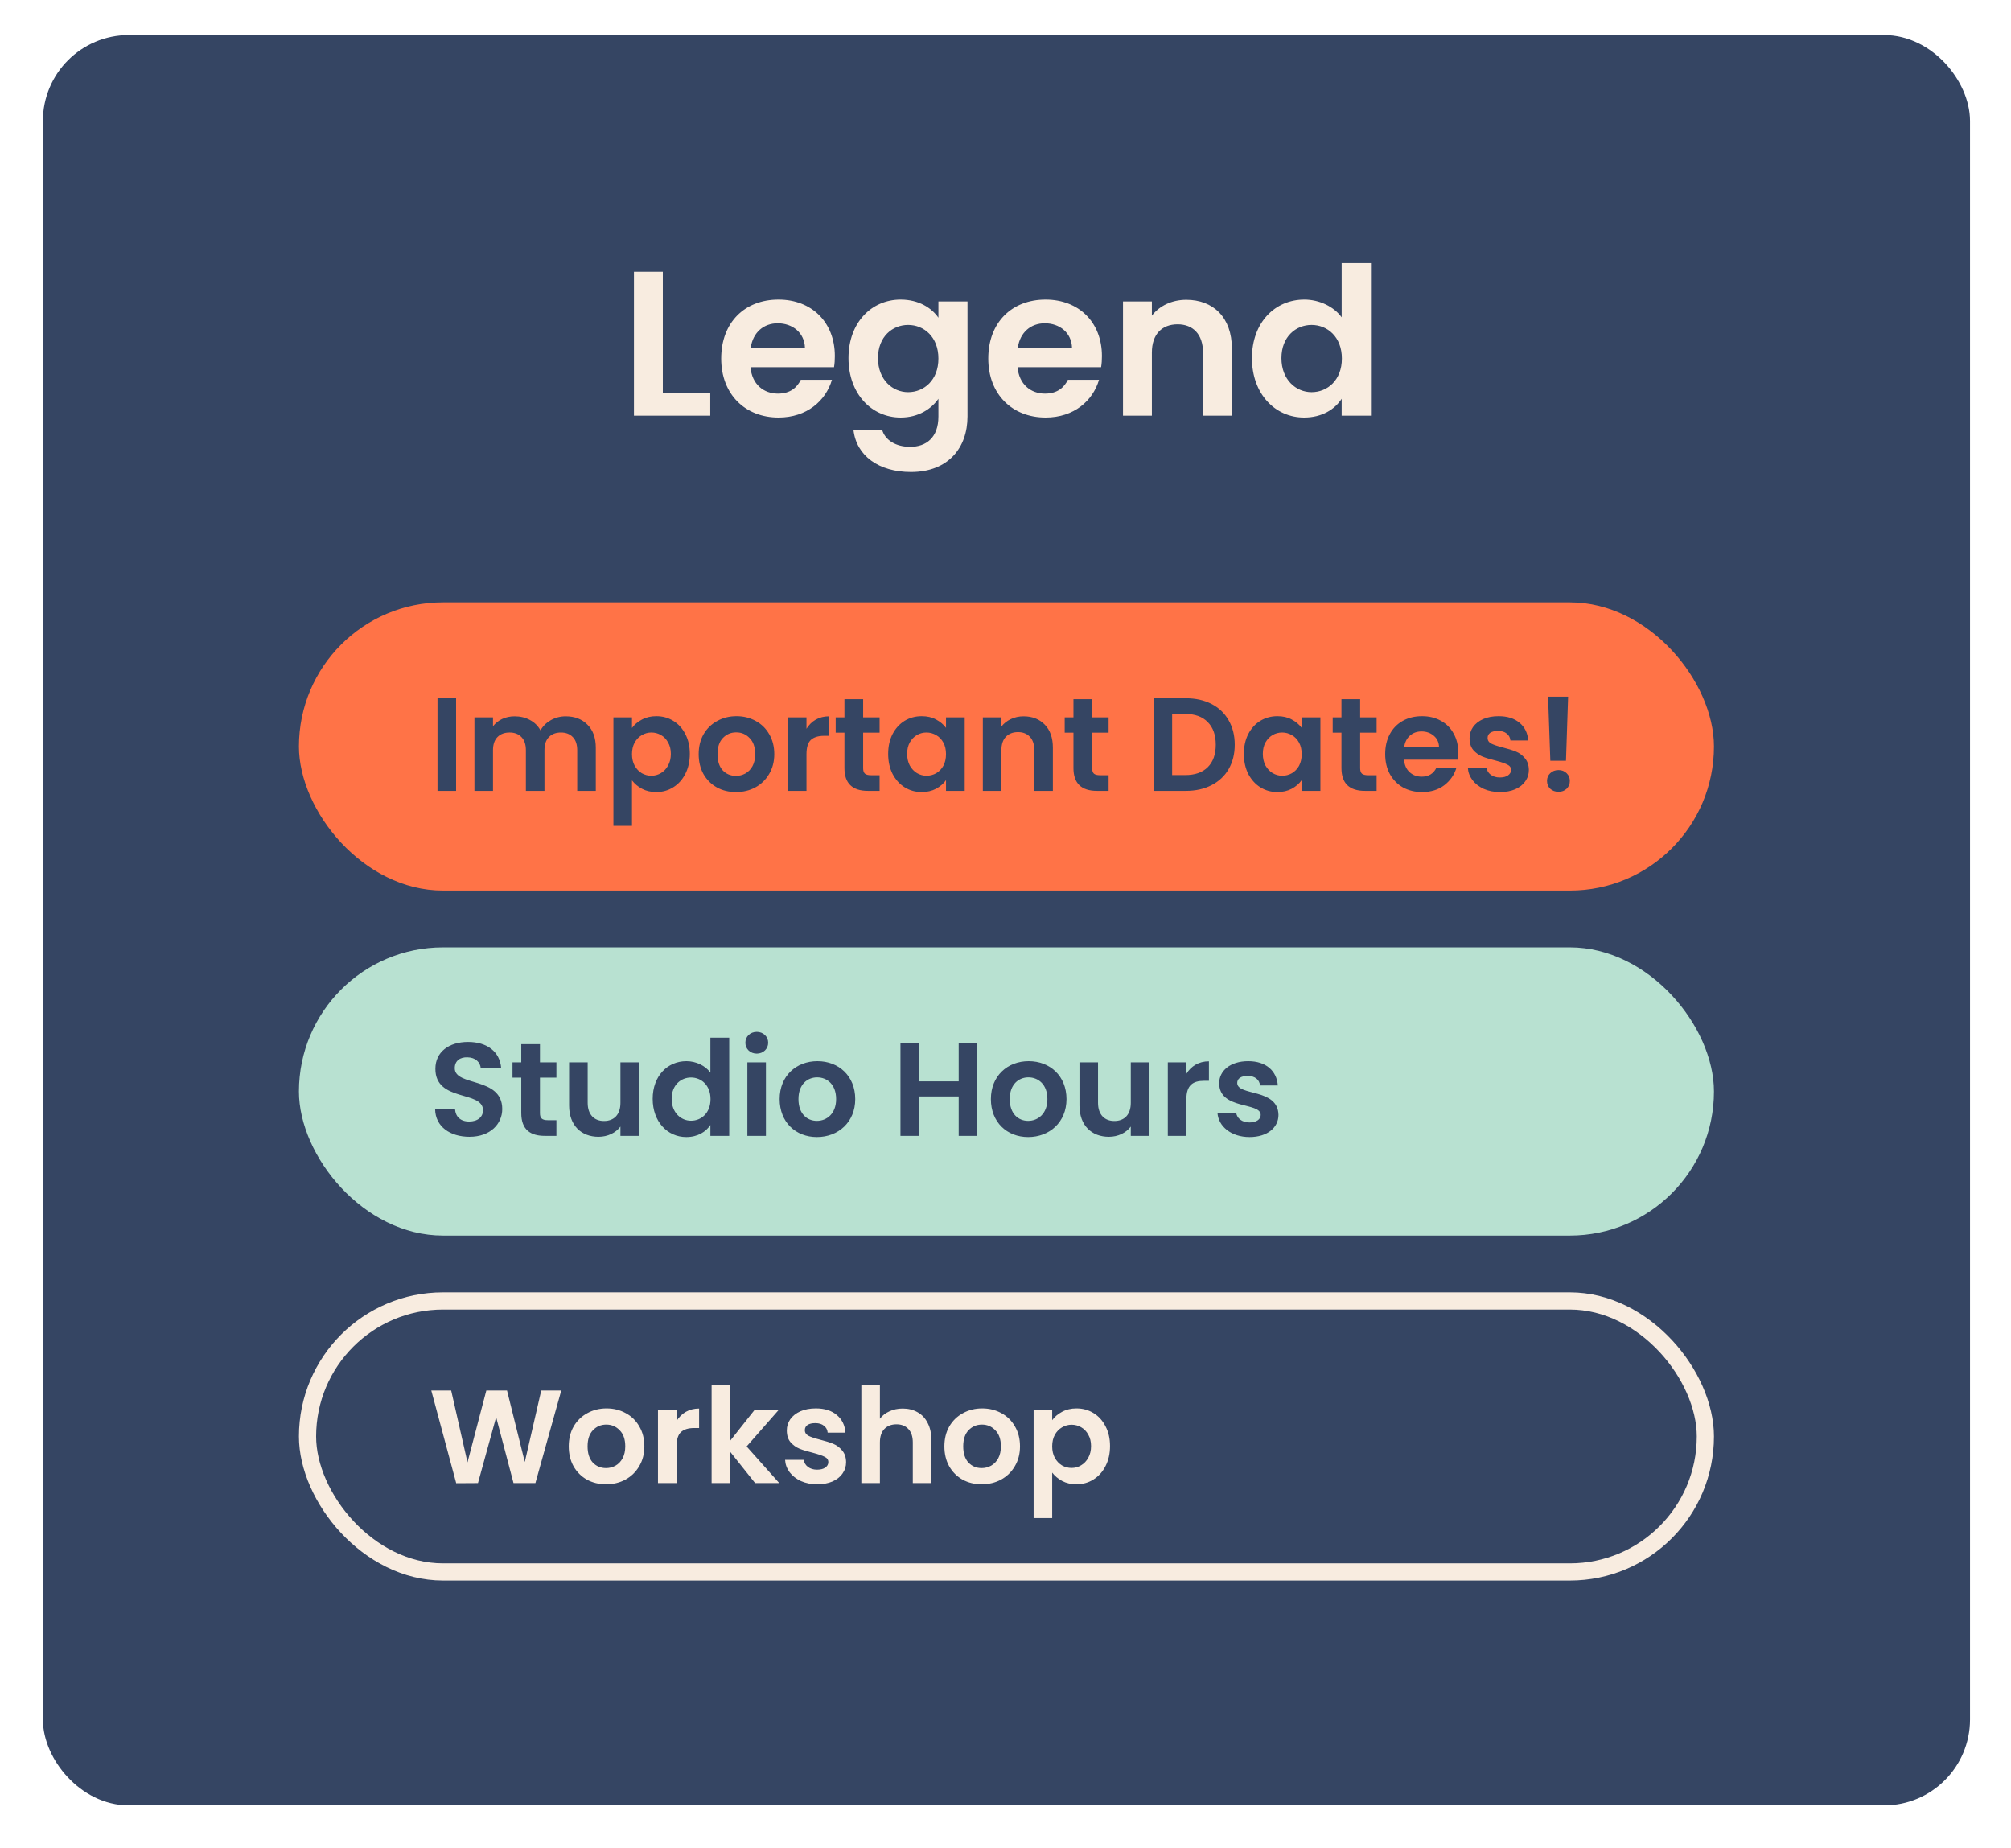 <svg width="234" height="215" viewBox="0 0 234 215" fill="none" xmlns="http://www.w3.org/2000/svg">
<g filter="url(#filter0_d_315_928)">
<rect x="6.989" y="2.08" width="220.242" height="201.961" rx="8" fill="#354563" stroke="#354563" stroke-width="4"/>
<rect x="34.784" y="66.078" width="164.652" height="33.533" rx="16.766" fill="#FF7347"/>
<rect x="35.784" y="147.353" width="162.652" height="31.533" rx="15.766" fill="#354563" stroke="#F8ECE0" stroke-width="2"/>
<rect x="34.784" y="106.216" width="164.652" height="33.533" rx="16.766" fill="#B8E1D1"/>
<path d="M53.07 77.239V88.012H50.909V77.239H53.07ZM65.823 79.338C66.873 79.338 67.717 79.662 68.355 80.31C69.003 80.948 69.327 81.843 69.327 82.996V88.012H67.166V83.289C67.166 82.62 66.996 82.111 66.657 81.761C66.317 81.401 65.854 81.221 65.268 81.221C64.681 81.221 64.213 81.401 63.863 81.761C63.524 82.111 63.354 82.62 63.354 83.289V88.012H61.193V83.289C61.193 82.62 61.023 82.111 60.684 81.761C60.344 81.401 59.881 81.221 59.295 81.221C58.698 81.221 58.225 81.401 57.875 81.761C57.535 82.111 57.365 82.62 57.365 83.289V88.012H55.205V79.461H57.365V80.495C57.643 80.135 57.998 79.852 58.431 79.647C58.873 79.441 59.356 79.338 59.881 79.338C60.55 79.338 61.147 79.482 61.672 79.77C62.196 80.048 62.603 80.449 62.891 80.974C63.169 80.48 63.57 80.084 64.095 79.785C64.63 79.487 65.206 79.338 65.823 79.338ZM73.538 80.696C73.816 80.305 74.197 79.981 74.68 79.724C75.174 79.456 75.735 79.322 76.362 79.322C77.093 79.322 77.752 79.502 78.338 79.863C78.935 80.223 79.403 80.737 79.743 81.406C80.092 82.064 80.267 82.831 80.267 83.706C80.267 84.58 80.092 85.357 79.743 86.036C79.403 86.705 78.935 87.225 78.338 87.595C77.752 87.965 77.093 88.151 76.362 88.151C75.735 88.151 75.179 88.022 74.696 87.765C74.222 87.507 73.837 87.183 73.538 86.792V92.086H71.377V79.461H73.538V80.696ZM78.06 83.706C78.06 83.191 77.952 82.749 77.736 82.378C77.53 81.998 77.253 81.71 76.903 81.514C76.563 81.319 76.193 81.221 75.791 81.221C75.4 81.221 75.03 81.324 74.68 81.529C74.341 81.725 74.063 82.013 73.847 82.394C73.641 82.774 73.538 83.222 73.538 83.737C73.538 84.251 73.641 84.699 73.847 85.079C74.063 85.46 74.341 85.753 74.68 85.959C75.03 86.154 75.4 86.252 75.791 86.252C76.193 86.252 76.563 86.149 76.903 85.944C77.253 85.738 77.53 85.445 77.736 85.064C77.952 84.683 78.06 84.23 78.06 83.706ZM85.634 88.151C84.811 88.151 84.07 87.971 83.412 87.61C82.753 87.24 82.234 86.72 81.853 86.052C81.483 85.383 81.297 84.611 81.297 83.737C81.297 82.862 81.488 82.09 81.868 81.421C82.259 80.753 82.789 80.238 83.458 79.878C84.127 79.508 84.873 79.322 85.696 79.322C86.519 79.322 87.265 79.508 87.934 79.878C88.603 80.238 89.127 80.753 89.508 81.421C89.899 82.09 90.095 82.862 90.095 83.737C90.095 84.611 89.894 85.383 89.493 86.052C89.102 86.72 88.567 87.24 87.888 87.61C87.219 87.971 86.468 88.151 85.634 88.151ZM85.634 86.268C86.025 86.268 86.391 86.175 86.73 85.99C87.08 85.794 87.358 85.506 87.564 85.126C87.769 84.745 87.872 84.282 87.872 83.737C87.872 82.924 87.656 82.301 87.224 81.869C86.802 81.427 86.282 81.205 85.665 81.205C85.048 81.205 84.528 81.427 84.106 81.869C83.695 82.301 83.489 82.924 83.489 83.737C83.489 84.549 83.69 85.177 84.091 85.619C84.502 86.052 85.017 86.268 85.634 86.268ZM93.841 80.789C94.118 80.336 94.478 79.981 94.921 79.724C95.374 79.466 95.888 79.338 96.464 79.338V81.607H95.893C95.214 81.607 94.7 81.766 94.35 82.085C94.01 82.404 93.841 82.96 93.841 83.752V88.012H91.68V79.461H93.841V80.789ZM100.435 81.236V85.373C100.435 85.661 100.502 85.871 100.636 86.005C100.78 86.129 101.017 86.191 101.346 86.191H102.349V88.012H100.991C99.17 88.012 98.259 87.127 98.259 85.357V81.236H97.24V79.461H98.259V77.347H100.435V79.461H102.349V81.236H100.435ZM103.348 83.706C103.348 82.841 103.517 82.075 103.857 81.406C104.207 80.737 104.675 80.223 105.262 79.863C105.858 79.502 106.522 79.322 107.252 79.322C107.89 79.322 108.446 79.451 108.919 79.708C109.403 79.966 109.789 80.29 110.077 80.681V79.461H112.253V88.012H110.077V86.762C109.799 87.163 109.413 87.497 108.919 87.765C108.436 88.022 107.875 88.151 107.237 88.151C106.517 88.151 105.858 87.965 105.262 87.595C104.675 87.225 104.207 86.705 103.857 86.036C103.517 85.357 103.348 84.58 103.348 83.706ZM110.077 83.737C110.077 83.212 109.974 82.764 109.768 82.394C109.562 82.013 109.285 81.725 108.935 81.529C108.585 81.324 108.209 81.221 107.808 81.221C107.407 81.221 107.036 81.319 106.697 81.514C106.357 81.71 106.08 81.998 105.863 82.378C105.658 82.749 105.555 83.191 105.555 83.706C105.555 84.22 105.658 84.673 105.863 85.064C106.08 85.445 106.357 85.738 106.697 85.944C107.047 86.149 107.417 86.252 107.808 86.252C108.209 86.252 108.585 86.154 108.935 85.959C109.285 85.753 109.562 85.465 109.768 85.095C109.974 84.714 110.077 84.261 110.077 83.737ZM119.102 79.338C120.12 79.338 120.944 79.662 121.571 80.31C122.199 80.948 122.513 81.843 122.513 82.996V88.012H120.352V83.289C120.352 82.61 120.182 82.09 119.843 81.73C119.503 81.36 119.04 81.174 118.453 81.174C117.857 81.174 117.383 81.36 117.034 81.73C116.694 82.09 116.524 82.61 116.524 83.289V88.012H114.363V79.461H116.524V80.526C116.812 80.156 117.178 79.868 117.62 79.662C118.073 79.446 118.567 79.338 119.102 79.338ZM127.083 81.236V85.373C127.083 85.661 127.15 85.871 127.284 86.005C127.428 86.129 127.665 86.191 127.994 86.191H128.997V88.012H127.639C125.818 88.012 124.907 87.127 124.907 85.357V81.236H123.888V79.461H124.907V77.347H127.083V79.461H128.997V81.236H127.083ZM137.995 77.239C139.126 77.239 140.119 77.46 140.973 77.902C141.838 78.345 142.501 78.978 142.964 79.801C143.438 80.614 143.674 81.56 143.674 82.641C143.674 83.721 143.438 84.668 142.964 85.481C142.501 86.283 141.838 86.906 140.973 87.348C140.119 87.79 139.126 88.012 137.995 88.012H134.229V77.239H137.995ZM137.917 86.175C139.049 86.175 139.924 85.866 140.541 85.249C141.159 84.632 141.467 83.762 141.467 82.641C141.467 81.519 141.159 80.644 140.541 80.017C139.924 79.379 139.049 79.06 137.917 79.06H136.39V86.175H137.917ZM144.736 83.706C144.736 82.841 144.906 82.075 145.245 81.406C145.595 80.737 146.064 80.223 146.65 79.863C147.247 79.502 147.91 79.322 148.641 79.322C149.279 79.322 149.835 79.451 150.308 79.708C150.791 79.966 151.177 80.29 151.465 80.681V79.461H153.642V88.012H151.465V86.762C151.188 87.163 150.802 87.497 150.308 87.765C149.824 88.022 149.263 88.151 148.626 88.151C147.905 88.151 147.247 87.965 146.65 87.595C146.064 87.225 145.595 86.705 145.245 86.036C144.906 85.357 144.736 84.58 144.736 83.706ZM151.465 83.737C151.465 83.212 151.363 82.764 151.157 82.394C150.951 82.013 150.673 81.725 150.323 81.529C149.973 81.324 149.598 81.221 149.197 81.221C148.795 81.221 148.425 81.319 148.085 81.514C147.746 81.71 147.468 81.998 147.252 82.378C147.046 82.749 146.943 83.191 146.943 83.706C146.943 84.22 147.046 84.673 147.252 85.064C147.468 85.445 147.746 85.738 148.085 85.944C148.435 86.149 148.806 86.252 149.197 86.252C149.598 86.252 149.973 86.154 150.323 85.959C150.673 85.753 150.951 85.465 151.157 85.095C151.363 84.714 151.465 84.261 151.465 83.737ZM158.268 81.236V85.373C158.268 85.661 158.335 85.871 158.468 86.005C158.612 86.129 158.849 86.191 159.178 86.191H160.182V88.012H158.823C157.002 88.012 156.092 87.127 156.092 85.357V81.236H155.073V79.461H156.092V77.347H158.268V79.461H160.182V81.236H158.268ZM169.684 83.551C169.684 83.86 169.664 84.138 169.622 84.385H163.372C163.423 85.002 163.639 85.486 164.02 85.835C164.401 86.185 164.869 86.36 165.424 86.36C166.227 86.36 166.798 86.016 167.138 85.326H169.468C169.221 86.149 168.748 86.828 168.048 87.364C167.348 87.888 166.489 88.151 165.471 88.151C164.648 88.151 163.907 87.971 163.248 87.61C162.6 87.24 162.091 86.72 161.72 86.052C161.36 85.383 161.18 84.611 161.18 83.737C161.18 82.852 161.36 82.075 161.72 81.406C162.08 80.737 162.585 80.223 163.233 79.863C163.881 79.502 164.627 79.322 165.471 79.322C166.284 79.322 167.009 79.497 167.647 79.847C168.295 80.197 168.794 80.696 169.144 81.344C169.504 81.982 169.684 82.718 169.684 83.551ZM167.446 82.934C167.436 82.378 167.235 81.936 166.844 81.607C166.453 81.267 165.975 81.097 165.409 81.097C164.874 81.097 164.421 81.262 164.051 81.591C163.691 81.91 163.469 82.358 163.387 82.934H167.446ZM174.533 88.151C173.834 88.151 173.206 88.027 172.65 87.78C172.095 87.523 171.652 87.178 171.323 86.746C171.004 86.314 170.829 85.835 170.798 85.311H172.975C173.016 85.64 173.175 85.913 173.453 86.129C173.741 86.345 174.096 86.453 174.518 86.453C174.929 86.453 175.248 86.371 175.475 86.206C175.711 86.041 175.83 85.83 175.83 85.573C175.83 85.295 175.686 85.09 175.398 84.956C175.12 84.812 174.672 84.657 174.055 84.493C173.417 84.338 172.892 84.179 172.481 84.014C172.079 83.85 171.73 83.598 171.431 83.258C171.143 82.918 170.999 82.461 170.999 81.884C170.999 81.411 171.133 80.979 171.4 80.588C171.678 80.197 172.069 79.888 172.573 79.662C173.088 79.436 173.69 79.322 174.379 79.322C175.398 79.322 176.211 79.58 176.818 80.094C177.425 80.598 177.759 81.282 177.821 82.147H175.753C175.722 81.807 175.578 81.54 175.32 81.344C175.074 81.138 174.739 81.035 174.317 81.035C173.926 81.035 173.623 81.108 173.407 81.252C173.201 81.396 173.098 81.596 173.098 81.853C173.098 82.142 173.242 82.363 173.53 82.517C173.818 82.661 174.266 82.811 174.873 82.965C175.49 83.119 176 83.279 176.401 83.443C176.802 83.608 177.147 83.865 177.435 84.215C177.733 84.555 177.888 85.007 177.898 85.573C177.898 86.067 177.759 86.51 177.481 86.9C177.214 87.291 176.823 87.6 176.308 87.826C175.804 88.043 175.212 88.151 174.533 88.151ZM182.465 77.054L182.218 84.508H180.397L180.135 77.054H182.465ZM181.354 88.12C180.963 88.12 180.639 88.001 180.382 87.765C180.135 87.518 180.011 87.214 180.011 86.854C180.011 86.494 180.135 86.196 180.382 85.959C180.639 85.712 180.963 85.589 181.354 85.589C181.735 85.589 182.049 85.712 182.295 85.959C182.542 86.196 182.666 86.494 182.666 86.854C182.666 87.214 182.542 87.518 182.295 87.765C182.049 88.001 181.735 88.12 181.354 88.12Z" fill="#354563"/>
<path d="M58.441 125.03C58.441 121.233 52.916 122.437 52.916 120.276C52.916 119.397 53.548 118.98 54.397 119.011C55.323 119.026 55.894 119.582 55.941 120.292H58.318C58.179 118.347 56.666 117.22 54.459 117.22C52.236 117.22 50.662 118.393 50.662 120.338C50.647 124.243 56.203 122.838 56.203 125.169C56.203 125.941 55.601 126.481 54.583 126.481C53.579 126.481 53.008 125.91 52.947 125.045H50.631C50.662 127.083 52.391 128.256 54.629 128.256C57.083 128.256 58.441 126.728 58.441 125.03ZM60.654 125.493C60.654 127.453 61.75 128.148 63.386 128.148H64.744V126.326H63.741C63.062 126.326 62.83 126.08 62.83 125.508V121.372H64.744V119.597H62.83V117.483H60.654V119.597H59.635V121.372H60.654V125.493ZM74.37 119.597H72.194V124.305C72.194 125.678 71.453 126.419 70.28 126.419C69.138 126.419 68.382 125.678 68.382 124.305V119.597H66.221V124.613C66.221 126.959 67.656 128.256 69.647 128.256C70.712 128.256 71.654 127.793 72.194 127.067V128.148H74.37V119.597ZM75.946 123.842C75.946 126.512 77.675 128.287 79.851 128.287C81.194 128.287 82.151 127.669 82.66 126.882V128.148H84.852V116.727H82.66V120.786C82.074 119.983 80.993 119.458 79.867 119.458C77.675 119.458 75.946 121.172 75.946 123.842ZM82.675 123.872C82.675 125.493 81.595 126.388 80.407 126.388C79.249 126.388 78.153 125.462 78.153 123.842C78.153 122.221 79.249 121.357 80.407 121.357C81.595 121.357 82.675 122.252 82.675 123.872ZM86.962 128.148H89.123V119.597H86.962V128.148ZM88.058 118.579C88.814 118.579 89.385 118.023 89.385 117.313C89.385 116.603 88.814 116.047 88.058 116.047C87.286 116.047 86.731 116.603 86.731 117.313C86.731 118.023 87.286 118.579 88.058 118.579ZM99.515 123.872C99.515 121.172 97.586 119.458 95.116 119.458C92.647 119.458 90.718 121.172 90.718 123.872C90.718 126.558 92.585 128.287 95.054 128.287C97.539 128.287 99.515 126.558 99.515 123.872ZM92.909 123.872C92.909 122.159 93.943 121.341 95.085 121.341C96.227 121.341 97.292 122.159 97.292 123.872C97.292 125.57 96.197 126.404 95.054 126.404C93.897 126.404 92.909 125.57 92.909 123.872ZM111.553 128.148H113.714V117.375H111.553V121.804H106.938V117.375H104.778V128.148H106.938V123.564H111.553V128.148ZM124.098 123.872C124.098 121.172 122.169 119.458 119.699 119.458C117.23 119.458 115.3 121.172 115.3 123.872C115.3 126.558 117.168 128.287 119.637 128.287C122.122 128.287 124.098 126.558 124.098 123.872ZM117.492 123.872C117.492 122.159 118.526 121.341 119.668 121.341C120.81 121.341 121.875 122.159 121.875 123.872C121.875 125.57 120.779 126.404 119.637 126.404C118.48 126.404 117.492 125.57 117.492 123.872ZM133.755 119.597H131.579V124.305C131.579 125.678 130.838 126.419 129.665 126.419C128.523 126.419 127.766 125.678 127.766 124.305V119.597H125.606V124.613C125.606 126.959 127.041 128.256 129.032 128.256C130.097 128.256 131.038 127.793 131.579 127.067V128.148H133.755V119.597ZM138.047 123.888C138.047 122.236 138.819 121.743 140.1 121.743H140.671V119.474C139.483 119.474 138.588 120.045 138.047 120.925V119.597H135.887V128.148H138.047V123.888ZM148.763 125.709C148.702 122.576 143.963 123.548 143.963 121.99C143.963 121.496 144.38 121.172 145.183 121.172C146.031 121.172 146.556 121.619 146.618 122.283H148.686C148.563 120.585 147.312 119.458 145.244 119.458C143.13 119.458 141.864 120.6 141.864 122.02C141.864 125.154 146.695 124.181 146.695 125.709C146.695 126.203 146.232 126.589 145.383 126.589C144.519 126.589 143.917 126.095 143.84 125.447H141.664C141.756 127.036 143.253 128.287 145.399 128.287C147.482 128.287 148.763 127.175 148.763 125.709Z" fill="#354563"/>
<path d="M65.309 157.77L62.3 168.543H59.753L57.731 160.872L55.617 168.543L53.085 168.558L50.184 157.77H52.499L54.397 166.135L56.589 157.77H58.997L61.065 166.089L62.979 157.77H65.309ZM70.517 168.682C69.694 168.682 68.953 168.502 68.294 168.142C67.636 167.771 67.116 167.252 66.735 166.583C66.365 165.914 66.18 165.142 66.18 164.268C66.18 163.393 66.37 162.621 66.751 161.953C67.142 161.284 67.672 160.769 68.341 160.409C69.009 160.039 69.755 159.854 70.579 159.854C71.402 159.854 72.148 160.039 72.816 160.409C73.485 160.769 74.01 161.284 74.391 161.953C74.782 162.621 74.977 163.393 74.977 164.268C74.977 165.142 74.777 165.914 74.375 166.583C73.984 167.252 73.449 167.771 72.77 168.142C72.101 168.502 71.35 168.682 70.517 168.682ZM70.517 166.799C70.908 166.799 71.273 166.706 71.613 166.521C71.962 166.326 72.24 166.038 72.446 165.657C72.652 165.276 72.755 164.813 72.755 164.268C72.755 163.455 72.539 162.832 72.106 162.4C71.685 161.958 71.165 161.737 70.548 161.737C69.93 161.737 69.411 161.958 68.989 162.4C68.577 162.832 68.371 163.455 68.371 164.268C68.371 165.081 68.572 165.708 68.973 166.151C69.385 166.583 69.899 166.799 70.517 166.799ZM78.723 161.32C79.001 160.867 79.361 160.512 79.803 160.255C80.256 159.998 80.77 159.869 81.347 159.869V162.138H80.776C80.097 162.138 79.582 162.297 79.232 162.616C78.893 162.935 78.723 163.491 78.723 164.283V168.543H76.562V159.993H78.723V161.32ZM87.865 168.543L84.963 164.901V168.543H82.802V157.122H84.963V163.62L87.834 159.993H90.643L86.877 164.283L90.674 168.543H87.865ZM95.087 168.682C94.388 168.682 93.76 168.558 93.204 168.311C92.649 168.054 92.206 167.71 91.877 167.277C91.558 166.845 91.383 166.367 91.352 165.842H93.528C93.57 166.171 93.729 166.444 94.007 166.66C94.295 166.876 94.65 166.984 95.072 166.984C95.484 166.984 95.802 166.902 96.029 166.737C96.266 166.573 96.384 166.362 96.384 166.104C96.384 165.827 96.24 165.621 95.952 165.487C95.674 165.343 95.226 165.189 94.609 165.024C93.971 164.87 93.446 164.71 93.035 164.546C92.633 164.381 92.284 164.129 91.985 163.789C91.697 163.45 91.553 162.992 91.553 162.416C91.553 161.942 91.687 161.51 91.954 161.119C92.232 160.728 92.623 160.42 93.127 160.193C93.642 159.967 94.244 159.854 94.933 159.854C95.952 159.854 96.764 160.111 97.372 160.625C97.979 161.129 98.313 161.814 98.375 162.678H96.307C96.276 162.338 96.132 162.071 95.874 161.875C95.628 161.67 95.293 161.567 94.871 161.567C94.48 161.567 94.177 161.639 93.961 161.783C93.755 161.927 93.652 162.128 93.652 162.385C93.652 162.673 93.796 162.894 94.084 163.048C94.372 163.193 94.82 163.342 95.427 163.496C96.044 163.65 96.554 163.81 96.955 163.975C97.356 164.139 97.701 164.396 97.989 164.746C98.287 165.086 98.442 165.538 98.452 166.104C98.452 166.598 98.313 167.041 98.035 167.432C97.768 167.823 97.377 168.131 96.862 168.358C96.358 168.574 95.766 168.682 95.087 168.682ZM105.041 159.869C105.689 159.869 106.266 160.013 106.77 160.301C107.274 160.579 107.665 160.996 107.943 161.551C108.231 162.097 108.375 162.755 108.375 163.527V168.543H106.214V163.82C106.214 163.141 106.044 162.621 105.705 162.261C105.365 161.891 104.902 161.706 104.316 161.706C103.719 161.706 103.246 161.891 102.896 162.261C102.556 162.621 102.386 163.141 102.386 163.82V168.543H100.226V157.122H102.386V161.057C102.664 160.687 103.035 160.399 103.498 160.193C103.961 159.977 104.475 159.869 105.041 159.869ZM114.226 168.682C113.403 168.682 112.662 168.502 112.004 168.142C111.345 167.771 110.826 167.252 110.445 166.583C110.075 165.914 109.889 165.142 109.889 164.268C109.889 163.393 110.08 162.621 110.46 161.953C110.851 161.284 111.381 160.769 112.05 160.409C112.719 160.039 113.465 159.854 114.288 159.854C115.111 159.854 115.857 160.039 116.526 160.409C117.195 160.769 117.72 161.284 118.1 161.953C118.491 162.621 118.687 163.393 118.687 164.268C118.687 165.142 118.486 165.914 118.085 166.583C117.694 167.252 117.159 167.771 116.48 168.142C115.811 168.502 115.06 168.682 114.226 168.682ZM114.226 166.799C114.617 166.799 114.983 166.706 115.322 166.521C115.672 166.326 115.95 166.038 116.156 165.657C116.361 165.276 116.464 164.813 116.464 164.268C116.464 163.455 116.248 162.832 115.816 162.4C115.394 161.958 114.875 161.737 114.257 161.737C113.64 161.737 113.12 161.958 112.698 162.4C112.287 162.832 112.081 163.455 112.081 164.268C112.081 165.081 112.282 165.708 112.683 166.151C113.095 166.583 113.609 166.799 114.226 166.799ZM122.433 161.227C122.71 160.836 123.091 160.512 123.575 160.255C124.069 159.987 124.629 159.854 125.257 159.854C125.988 159.854 126.646 160.034 127.233 160.394C127.829 160.754 128.298 161.268 128.637 161.937C128.987 162.596 129.162 163.362 129.162 164.237C129.162 165.111 128.987 165.888 128.637 166.567C128.298 167.236 127.829 167.756 127.233 168.126C126.646 168.497 125.988 168.682 125.257 168.682C124.629 168.682 124.074 168.553 123.59 168.296C123.117 168.039 122.731 167.715 122.433 167.324V172.618H120.272V159.993H122.433V161.227ZM126.955 164.237C126.955 163.722 126.847 163.28 126.631 162.91C126.425 162.529 126.147 162.241 125.797 162.045C125.458 161.85 125.087 161.752 124.686 161.752C124.295 161.752 123.925 161.855 123.575 162.061C123.235 162.256 122.957 162.544 122.741 162.925C122.535 163.306 122.433 163.753 122.433 164.268C122.433 164.782 122.535 165.23 122.741 165.611C122.957 165.991 123.235 166.284 123.575 166.49C123.925 166.686 124.295 166.783 124.686 166.783C125.087 166.783 125.458 166.681 125.797 166.475C126.147 166.269 126.425 165.976 126.631 165.595C126.847 165.214 126.955 164.762 126.955 164.237Z" fill="#F8ECE0"/>
<path d="M73.766 27.61V44.362H82.646V41.698H77.126V27.61H73.766ZM90.494 33.61C92.222 33.61 93.614 34.714 93.662 36.466H87.35C87.614 34.642 88.886 33.61 90.494 33.61ZM96.806 40.186H93.182C92.75 41.074 91.958 41.794 90.518 41.794C88.838 41.794 87.494 40.69 87.326 38.722H97.046C97.118 38.29 97.142 37.858 97.142 37.426C97.142 33.466 94.43 30.85 90.59 30.85C86.654 30.85 83.918 33.514 83.918 37.714C83.918 41.89 86.726 44.578 90.59 44.578C93.878 44.578 96.086 42.634 96.806 40.186ZM98.73 37.666C98.73 41.818 101.418 44.578 104.802 44.578C106.89 44.578 108.402 43.546 109.194 42.394V44.458C109.194 46.93 107.754 47.986 105.906 47.986C104.226 47.986 102.978 47.194 102.642 45.994H99.306C99.642 49.042 102.258 50.914 106.002 50.914C110.37 50.914 112.578 48.058 112.578 44.458V31.066H109.194V32.962C108.402 31.81 106.89 30.85 104.802 30.85C101.418 30.85 98.73 33.514 98.73 37.666ZM109.194 37.714C109.194 40.234 107.514 41.626 105.666 41.626C103.866 41.626 102.162 40.186 102.162 37.666C102.162 35.146 103.866 33.802 105.666 33.802C107.514 33.802 109.194 35.194 109.194 37.714ZM121.572 33.61C123.3 33.61 124.692 34.714 124.74 36.466H118.428C118.692 34.642 119.964 33.61 121.572 33.61ZM127.884 40.186H124.26C123.828 41.074 123.036 41.794 121.596 41.794C119.916 41.794 118.572 40.69 118.404 38.722H128.124C128.196 38.29 128.22 37.858 128.22 37.426C128.22 33.466 125.508 30.85 121.668 30.85C117.732 30.85 114.996 33.514 114.996 37.714C114.996 41.89 117.804 44.578 121.668 44.578C124.956 44.578 127.164 42.634 127.884 40.186ZM139.984 44.362H143.344V36.562C143.344 32.89 141.136 30.874 138.04 30.874C136.336 30.874 134.896 31.594 134.032 32.722V31.066H130.672V44.362H134.032V37.018C134.032 34.882 135.208 33.73 137.032 33.73C138.808 33.73 139.984 34.882 139.984 37.018V44.362ZM145.676 37.666C145.676 41.818 148.364 44.578 151.748 44.578C153.836 44.578 155.324 43.618 156.116 42.394V44.362H159.524V26.602H156.116V32.914C155.204 31.666 153.524 30.85 151.772 30.85C148.364 30.85 145.676 33.514 145.676 37.666ZM156.14 37.714C156.14 40.234 154.46 41.626 152.612 41.626C150.812 41.626 149.108 40.186 149.108 37.666C149.108 35.146 150.812 33.802 152.612 33.802C154.46 33.802 156.14 35.194 156.14 37.714Z" fill="#F8ECE0"/>
</g>
<defs>
<filter id="filter0_d_315_928" x="0.989" y="0.08" width="232.242" height="213.961" filterUnits="userSpaceOnUse" color-interpolation-filters="sRGB">
<feFlood flood-opacity="0" result="BackgroundImageFix"/>
<feColorMatrix in="SourceAlpha" type="matrix" values="0 0 0 0 0 0 0 0 0 0 0 0 0 0 0 0 0 0 127 0" result="hardAlpha"/>
<feOffset dy="4"/>
<feGaussianBlur stdDeviation="2"/>
<feComposite in2="hardAlpha" operator="out"/>
<feColorMatrix type="matrix" values="0 0 0 0 0 0 0 0 0 0 0 0 0 0 0 0 0 0 0.25 0"/>
<feBlend mode="normal" in2="BackgroundImageFix" result="effect1_dropShadow_315_928"/>
<feBlend mode="normal" in="SourceGraphic" in2="effect1_dropShadow_315_928" result="shape"/>
</filter>
</defs>
</svg>
